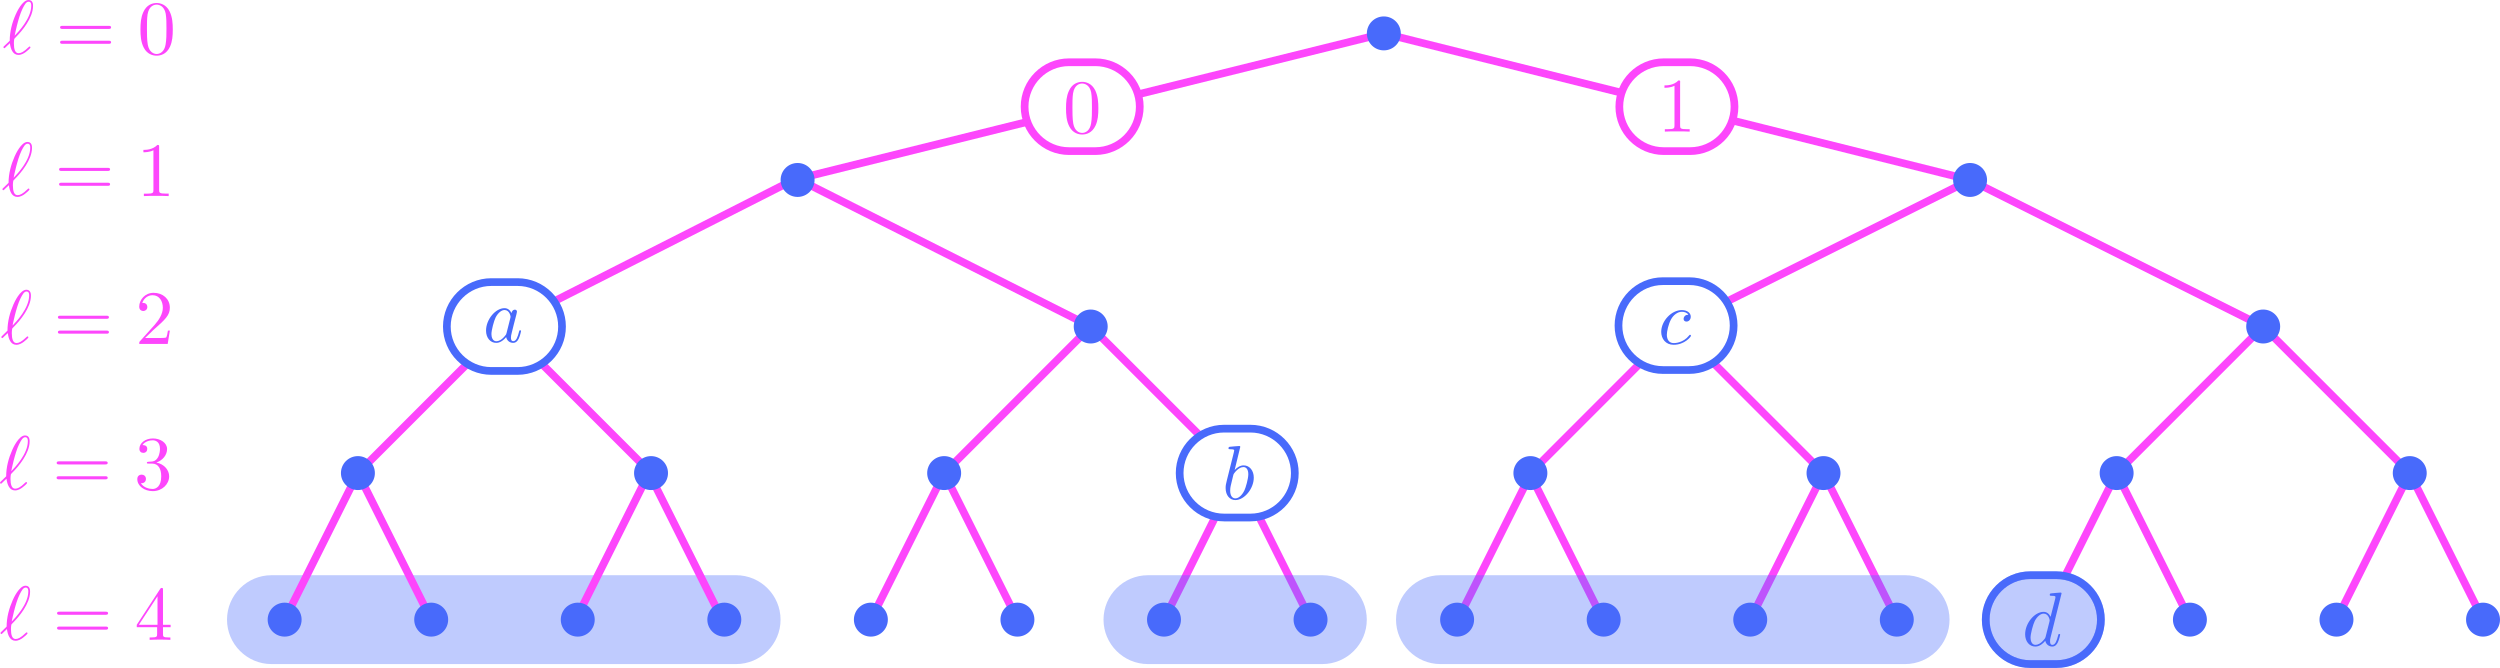 <?xml version="1.0" encoding="utf-8"?>
<!-- Generator: Adobe Illustrator 26.0.2, SVG Export Plug-In . SVG Version: 6.00 Build 0)  -->
<svg version="1.1" id="Layer_1" xmlns="http://www.w3.org/2000/svg" xmlns:xlink="http://www.w3.org/1999/xlink" x="0px" y="0px"
	 viewBox="0 0 324.1 86.59" style="enable-background:new 0 0 324.1 86.59;" xml:space="preserve">
<style type="text/css">
	.st0{opacity:0.35;fill:#486AFB;stroke:#486AFB;stroke-miterlimit:10;}
	.st1{opacity:0.35;fill:#486AFB;}
	.st2{fill:none;stroke:#FD46FC;stroke-miterlimit:10;}
	.st3{fill:#486AFB;}
	.st4{fill:#FD46FC;}
	.st5{fill:none;stroke:#486AFB;stroke-miterlimit:10;}
</style>
<path class="st0" d="M266.6,86.09h-3.41c-3.17,0-5.76-2.59-5.76-5.76v0c0-3.17,2.59-5.76,5.76-5.76h3.41c3.17,0,5.76,2.59,5.76,5.76
	v0C272.37,83.5,269.77,86.09,266.6,86.09z"/>
<path class="st1" d="M95.43,86.09H35.19c-3.17,0-5.76-2.59-5.76-5.76v0c0-3.17,2.59-5.76,5.76-5.76h60.24
	c3.17,0,5.76,2.59,5.76,5.76v0C101.2,83.5,98.6,86.09,95.43,86.09z"/>
<path class="st2" d="M219.1,19.59h-3.41c-3.17,0-5.76-2.59-5.76-5.76v0c0-3.17,2.59-5.76,5.76-5.76h3.41c3.17,0,5.76,2.59,5.76,5.76
	v0C224.87,17,222.27,19.59,219.1,19.59z"/>
<path class="st2" d="M142,19.59h-3.41c-3.17,0-5.76-2.59-5.76-5.76v0c0-3.17,2.59-5.76,5.76-5.76H142c3.17,0,5.76,2.59,5.76,5.76v0
	C147.76,17,145.17,19.59,142,19.59z"/>
<line class="st2" x1="224.58" y1="15.62" x2="255.4" y2="23.33"/>
<path class="st2" d="M224.58,15.62"/>
<line class="st2" x1="179.4" y1="4.33" x2="210.22" y2="12.03"/>
<line class="st2" x1="133.18" y1="15.8" x2="102.85" y2="23.33"/>
<line class="st2" x1="179.4" y1="4.33" x2="147.54" y2="12.23"/>
<line class="st2" x1="71.84" y1="39.06" x2="102.85" y2="23.33"/>
<line class="st2" x1="141.4" y1="42.33" x2="103.4" y2="23.19"/>
<line class="st2" x1="223.83" y1="39.11" x2="255.4" y2="23.33"/>
<line class="st2" x1="293.4" y1="42.33" x2="255.4" y2="23.33"/>
<line class="st2" x1="36.9" y1="80.33" x2="46.4" y2="61.33"/>
<line class="st2" x1="55.9" y1="80.33" x2="46.4" y2="61.33"/>
<line class="st2" x1="74.63" y1="80.33" x2="84.13" y2="61.33"/>
<line class="st2" x1="93.63" y1="80.33" x2="84.13" y2="61.33"/>
<line class="st2" x1="46.4" y1="61.33" x2="60.57" y2="47.16"/>
<line class="st2" x1="84.4" y1="61.33" x2="70.23" y2="47.16"/>
<line class="st2" x1="122.4" y1="61.33" x2="141.4" y2="42.33"/>
<line class="st2" x1="155.57" y1="56.49" x2="141.4" y2="42.33"/>
<line class="st2" x1="198.4" y1="61.33" x2="212.59" y2="47.13"/>
<line class="st2" x1="236.4" y1="61.33" x2="222.11" y2="47.04"/>
<line class="st2" x1="274.4" y1="61.33" x2="293.4" y2="42.33"/>
<line class="st2" x1="312.4" y1="61.33" x2="293.4" y2="42.33"/>
<line class="st2" x1="112.9" y1="80.33" x2="122.4" y2="61.33"/>
<line class="st2" x1="131.9" y1="80.33" x2="122.4" y2="61.33"/>
<line class="st2" x1="150.9" y1="80.33" x2="157.57" y2="66.98"/>
<line class="st2" x1="169.9" y1="80.33" x2="163.28" y2="67.09"/>
<line class="st2" x1="188.9" y1="80.53" x2="198.4" y2="61.53"/>
<line class="st2" x1="207.9" y1="80.53" x2="198.4" y2="61.53"/>
<line class="st2" x1="226.9" y1="80.33" x2="236.4" y2="61.33"/>
<line class="st2" x1="245.9" y1="80.33" x2="236.4" y2="61.33"/>
<line class="st2" x1="267.72" y1="74.67" x2="274.4" y2="61.33"/>
<line class="st2" x1="283.9" y1="80.33" x2="274.4" y2="61.33"/>
<line class="st2" x1="302.9" y1="80.33" x2="312.4" y2="61.33"/>
<line class="st2" x1="321.9" y1="80.33" x2="312.4" y2="61.33"/>
<circle class="st3" cx="36.9" cy="80.33" r="2.2"/>
<circle class="st3" cx="55.9" cy="80.33" r="2.2"/>
<circle class="st3" cx="74.9" cy="80.33" r="2.2"/>
<circle class="st3" cx="93.9" cy="80.33" r="2.2"/>
<circle class="st3" cx="112.9" cy="80.33" r="2.2"/>
<circle class="st3" cx="131.9" cy="80.33" r="2.2"/>
<circle class="st3" cx="150.9" cy="80.33" r="2.2"/>
<circle class="st3" cx="169.9" cy="80.33" r="2.2"/>
<circle class="st3" cx="188.9" cy="80.33" r="2.2"/>
<circle class="st3" cx="207.9" cy="80.33" r="2.2"/>
<circle class="st3" cx="226.9" cy="80.33" r="2.2"/>
<circle class="st3" cx="245.9" cy="80.33" r="2.2"/>
<circle class="st3" cx="283.9" cy="80.33" r="2.2"/>
<circle class="st3" cx="302.9" cy="80.33" r="2.2"/>
<circle class="st3" cx="321.9" cy="80.33" r="2.2"/>
<circle class="st3" cx="46.4" cy="61.33" r="2.2"/>
<circle class="st3" cx="84.4" cy="61.33" r="2.2"/>
<circle class="st3" cx="122.4" cy="61.33" r="2.2"/>
<circle class="st3" cx="198.4" cy="61.33" r="2.2"/>
<circle class="st3" cx="312.4" cy="61.33" r="2.2"/>
<circle class="st3" cx="236.4" cy="61.33" r="2.2"/>
<circle class="st3" cx="274.4" cy="61.33" r="2.2"/>
<circle class="st3" cx="179.4" cy="4.33" r="2.2"/>
<circle class="st3" cx="293.4" cy="42.33" r="2.2"/>
<circle class="st3" cx="103.4" cy="23.33" r="2.2"/>
<circle class="st3" cx="255.4" cy="23.33" r="2.2"/>
<circle class="st3" cx="141.4" cy="42.33" r="2.2"/>
<path class="st3" d="M65.67,43.17c-0.05,0.18-0.05,0.2-0.2,0.37c-0.44,0.55-0.84,0.7-1.12,0.7c-0.5,0-0.64-0.55-0.64-0.93
	c0-0.5,0.32-1.72,0.55-2.17c0.31-0.59,0.76-0.95,1.15-0.95c0.65,0,0.78,0.81,0.78,0.87c0,0.06-0.02,0.12-0.03,0.17L65.67,43.17
	 M66.31,40.59c-0.18-0.37-0.47-0.64-0.91-0.64c-1.16,0-2.39,1.46-2.39,2.91c0,0.93,0.55,1.59,1.32,1.59c0.2,0,0.7-0.04,1.29-0.75
	c0.08,0.42,0.43,0.75,0.9,0.75c0.35,0,0.58-0.23,0.73-0.55c0.17-0.36,0.3-0.96,0.3-0.98c0-0.1-0.09-0.1-0.12-0.1
	c-0.1,0-0.11,0.04-0.14,0.18c-0.17,0.65-0.35,1.23-0.75,1.23c-0.27,0-0.3-0.26-0.3-0.46c0-0.22,0.02-0.3,0.13-0.74
	c0.11-0.42,0.13-0.52,0.22-0.89l0.36-1.39c0.07-0.28,0.07-0.3,0.07-0.34c0-0.17-0.12-0.27-0.29-0.27
	C66.49,40.16,66.34,40.38,66.31,40.59z"/>
<path class="st3" d="M159.86,61.69c0.06-0.22,0.06-0.24,0.15-0.35c0.49-0.65,0.93-0.79,1.19-0.79c0.36,0,0.63,0.3,0.63,0.93
	c0,0.59-0.33,1.73-0.51,2.11c-0.33,0.67-0.78,1.02-1.17,1.02c-0.34,0-0.67-0.27-0.67-1c0-0.19,0-0.38,0.16-1L159.86,61.69
	 M160.79,57.93c0-0.01,0-0.11-0.13-0.11c-0.23,0-0.95,0.08-1.21,0.1c-0.08,0.01-0.19,0.02-0.19,0.2c0,0.12,0.09,0.12,0.24,0.12
	c0.48,0,0.5,0.07,0.5,0.17c0,0.07-0.09,0.41-0.14,0.62l-0.81,3.24c-0.12,0.5-0.16,0.65-0.16,1c0,0.94,0.53,1.56,1.26,1.56
	c1.17,0,2.39-1.48,2.39-2.91c0-0.9-0.53-1.59-1.32-1.59c-0.46,0-0.86,0.29-1.16,0.6L160.79,57.93z"/>
<path class="st3" d="M218.88,40.81c-0.16,0-0.3,0-0.44,0.14c-0.16,0.15-0.18,0.32-0.18,0.39c0,0.24,0.18,0.35,0.37,0.35
	c0.29,0,0.56-0.24,0.56-0.64c0-0.49-0.47-0.85-1.17-0.85c-1.34,0-2.66,1.42-2.66,2.82c0,0.89,0.57,1.68,1.61,1.68
	c1.42,0,2.25-1.05,2.25-1.17c0-0.06-0.06-0.13-0.12-0.13c-0.05,0-0.07,0.02-0.13,0.1c-0.78,0.98-1.87,0.98-1.99,0.98
	c-0.62,0-0.89-0.49-0.89-1.08c0-0.41,0.2-1.37,0.54-1.99c0.31-0.57,0.85-0.99,1.4-0.99C218.36,40.41,218.74,40.54,218.88,40.81"/>
<path class="st3" d="M265.2,82.53c-0.05,0.18-0.05,0.2-0.2,0.37c-0.44,0.55-0.84,0.7-1.12,0.7c-0.5,0-0.64-0.55-0.64-0.93
	c0-0.5,0.32-1.72,0.55-2.17c0.31-0.59,0.76-0.95,1.15-0.95c0.65,0,0.78,0.81,0.78,0.87c0,0.06-0.02,0.12-0.03,0.17L265.2,82.53
	 M267.26,76.93c0-0.01,0-0.11-0.13-0.11c-0.15,0-1.09,0.09-1.26,0.11c-0.08,0.01-0.14,0.06-0.14,0.19c0,0.12,0.09,0.12,0.24,0.12
	c0.48,0,0.5,0.07,0.5,0.17l-0.03,0.2l-0.6,2.35c-0.18-0.37-0.47-0.64-0.91-0.64c-1.16,0-2.39,1.46-2.39,2.91
	c0,0.93,0.55,1.59,1.32,1.59c0.2,0,0.7-0.04,1.29-0.75c0.08,0.42,0.43,0.75,0.9,0.75c0.35,0,0.58-0.23,0.73-0.55
	c0.17-0.36,0.3-0.96,0.3-0.98c0-0.1-0.09-0.1-0.12-0.1c-0.1,0-0.11,0.04-0.14,0.18c-0.17,0.65-0.35,1.23-0.75,1.23
	c-0.27,0-0.3-0.26-0.3-0.46c0-0.24,0.02-0.31,0.06-0.48L267.26,76.93z"/>
<path class="st4" d="M140.29,17.23c-0.39,0-0.97-0.25-1.15-1.2c-0.11-0.6-0.11-1.51-0.11-2.1c0-0.64,0-1.29,0.08-1.83
	c0.19-1.18,0.93-1.27,1.18-1.27c0.33,0,0.98,0.18,1.17,1.16c0.1,0.56,0.1,1.31,0.1,1.94c0,0.75,0,1.42-0.11,2.06
	C141.3,16.93,140.74,17.23,140.29,17.23 M142.39,14.05c0-0.8-0.05-1.59-0.4-2.33c-0.46-0.95-1.27-1.11-1.69-1.11
	c-0.6,0-1.32,0.26-1.73,1.18c-0.32,0.69-0.37,1.46-0.37,2.26c0,0.74,0.04,1.64,0.45,2.39c0.43,0.8,1.15,1,1.64,1
	c0.54,0,1.29-0.21,1.73-1.15C142.34,15.61,142.39,14.84,142.39,14.05z"/>
<path class="st4" d="M217.82,10.69c0-0.24,0-0.26-0.23-0.26c-0.62,0.64-1.49,0.64-1.81,0.64v0.31c0.2,0,0.78,0,1.3-0.26v5.15
	c0,0.36-0.03,0.48-0.93,0.48h-0.32v0.31c0.35-0.03,1.21-0.03,1.61-0.03c0.4,0,1.26,0,1.61,0.03v-0.31h-0.32
	c-0.89,0-0.92-0.11-0.92-0.48V10.69"/>
<path class="st4" d="M1.9,4.63c0.02-0.11,0.45-2.32,1.01-3.48c0.27-0.54,0.48-0.93,0.8-0.93c0.34,0,0.34,0.36,0.34,0.52
	C4.05,2.39,2.38,4.13,1.9,4.63 M0.49,6.02c-0.02,0.03-0.05,0.06-0.05,0.1c0,0.05,0.06,0.13,0.12,0.13c0.05,0,0.08-0.03,0.36-0.31
	C1,5.87,1.2,5.68,1.28,5.6c0.1,0.78,0.39,1.52,1.11,1.52c0.4,0,0.75-0.23,0.95-0.38c0.14-0.1,0.61-0.49,0.61-0.59
	c0-0.03-0.03-0.12-0.12-0.12c-0.03,0-0.04,0.01-0.13,0.09C3.06,6.75,2.7,6.9,2.41,6.9C1.96,6.9,1.8,6.39,1.8,5.61
	c0-0.06,0.02-0.52,0.05-0.57C1.87,5.02,1.87,5,2.07,4.8c0.8-0.8,2.21-2.48,2.21-4.02C4.29,0.61,4.29,0,3.7,0
	C2.88,0,2.14,1.64,2.04,1.87C1.56,2.95,1.26,4.11,1.26,5.29L0.49,6.02z"/>
<path class="st4" d="M14.07,5.68c0.14,0,0.33,0,0.33-0.2c0-0.2-0.19-0.2-0.34-0.2H8.13c-0.15,0-0.34,0-0.34,0.2
	c0,0.2,0.19,0.2,0.33,0.2H14.07 M14.06,3.75c0.15,0,0.34,0,0.34-0.2c0-0.2-0.19-0.2-0.33-0.2H8.12c-0.14,0-0.33,0-0.33,0.2
	c0,0.2,0.19,0.2,0.34,0.2H14.06z"/>
<path class="st4" d="M20.31,7c-0.39,0-0.97-0.25-1.15-1.2c-0.11-0.6-0.11-1.51-0.11-2.1c0-0.64,0-1.29,0.08-1.83
	c0.19-1.18,0.93-1.27,1.18-1.27c0.33,0,0.98,0.18,1.17,1.16c0.1,0.56,0.1,1.31,0.1,1.94c0,0.75,0,1.42-0.11,2.06
	C21.32,6.7,20.75,7,20.31,7 M22.4,3.83c0-0.8-0.05-1.59-0.4-2.33c-0.46-0.95-1.27-1.11-1.69-1.11c-0.6,0-1.32,0.26-1.73,1.18
	c-0.32,0.69-0.37,1.46-0.37,2.26c0,0.74,0.04,1.64,0.45,2.39c0.43,0.8,1.15,1,1.64,1c0.54,0,1.29-0.21,1.73-1.15
	C22.35,5.38,22.4,4.61,22.4,3.83z"/>
<path class="st4" d="M1.77,23.04c0.02-0.11,0.45-2.32,1.01-3.48c0.27-0.54,0.48-0.93,0.8-0.93c0.34,0,0.34,0.36,0.34,0.52
	C3.92,20.8,2.25,22.54,1.77,23.04 M0.36,24.43c-0.02,0.03-0.05,0.06-0.05,0.1c0,0.05,0.06,0.13,0.12,0.13
	c0.05,0,0.08-0.03,0.36-0.31c0.08-0.07,0.28-0.26,0.36-0.34c0.1,0.78,0.39,1.52,1.11,1.52c0.4,0,0.75-0.23,0.95-0.38
	c0.14-0.1,0.61-0.49,0.61-0.59c0-0.03-0.03-0.12-0.12-0.12c-0.03,0-0.04,0.01-0.13,0.09c-0.64,0.63-1,0.77-1.29,0.77
	c-0.45,0-0.61-0.52-0.61-1.29c0-0.06,0.02-0.52,0.05-0.57c0.02-0.03,0.02-0.05,0.22-0.25c0.8-0.8,2.21-2.48,2.21-4.02
	c0-0.17,0-0.77-0.59-0.77c-0.82,0-1.56,1.64-1.66,1.87c-0.48,1.08-0.79,2.25-0.79,3.43L0.36,24.43z"/>
<path class="st4" d="M13.94,24.09c0.14,0,0.33,0,0.33-0.2c0-0.2-0.19-0.2-0.34-0.2H8c-0.15,0-0.34,0-0.34,0.2
	c0,0.2,0.19,0.2,0.33,0.2H13.94 M13.93,22.16c0.15,0,0.34,0,0.34-0.2c0-0.2-0.19-0.2-0.33-0.2H7.99c-0.14,0-0.33,0-0.33,0.2
	c0,0.2,0.19,0.2,0.34,0.2H13.93z"/>
<path class="st4" d="M20.63,19.05c0-0.24,0-0.26-0.23-0.26c-0.62,0.64-1.49,0.64-1.81,0.64v0.31c0.2,0,0.78,0,1.3-0.26v5.15
	c0,0.36-0.03,0.48-0.92,0.48h-0.32v0.31c0.35-0.03,1.21-0.03,1.61-0.03c0.4,0,1.26,0,1.61,0.03V25.1h-0.32
	c-0.89,0-0.92-0.11-0.92-0.48V19.05"/>
<path class="st4" d="M1.63,42.2c0.02-0.11,0.45-2.32,1.01-3.48c0.27-0.54,0.48-0.93,0.8-0.93c0.34,0,0.34,0.36,0.34,0.52
	C3.77,39.97,2.1,41.71,1.63,42.2 M0.22,43.6c-0.02,0.03-0.05,0.06-0.05,0.1c0,0.05,0.06,0.13,0.12,0.13c0.05,0,0.08-0.03,0.36-0.31
	c0.08-0.07,0.28-0.26,0.36-0.34c0.1,0.78,0.39,1.52,1.11,1.52c0.4,0,0.75-0.23,0.95-0.38c0.14-0.1,0.61-0.49,0.61-0.59
	c0-0.03-0.03-0.12-0.12-0.12c-0.03,0-0.04,0.01-0.13,0.09c-0.64,0.62-1,0.77-1.29,0.77c-0.45,0-0.61-0.52-0.61-1.29
	c0-0.06,0.02-0.52,0.05-0.57c0.02-0.03,0.02-0.05,0.22-0.25c0.8-0.8,2.21-2.48,2.21-4.02c0-0.17,0-0.78-0.59-0.78
	c-0.82,0-1.56,1.64-1.66,1.87c-0.48,1.08-0.79,2.25-0.79,3.43L0.22,43.6z"/>
<path class="st4" d="M13.79,43.26c0.14,0,0.33,0,0.33-0.2c0-0.2-0.19-0.2-0.34-0.2H7.85c-0.15,0-0.34,0-0.34,0.2
	c0,0.2,0.19,0.2,0.33,0.2H13.79 M13.78,41.33c0.15,0,0.34,0,0.34-0.2c0-0.2-0.19-0.2-0.33-0.2H7.84c-0.14,0-0.33,0-0.33,0.2
	c0,0.2,0.19,0.2,0.34,0.2H13.78z"/>
<path class="st4" d="M18.82,43.81l1.05-1.02c1.55-1.37,2.15-1.91,2.15-2.9c0-1.13-0.9-1.93-2.11-1.93c-1.12,0-1.86,0.91-1.86,1.8
	c0,0.56,0.5,0.56,0.53,0.56c0.17,0,0.52-0.12,0.52-0.53c0-0.26-0.18-0.52-0.53-0.52c-0.08,0-0.1,0-0.13,0.01
	c0.23-0.65,0.76-1.01,1.34-1.01c0.9,0,1.33,0.8,1.33,1.62c0,0.8-0.5,1.58-1.04,2.2l-1.91,2.13c-0.11,0.11-0.11,0.13-0.11,0.37h3.69
	l0.28-1.73h-0.25c-0.05,0.3-0.12,0.73-0.22,0.88c-0.07,0.08-0.73,0.08-0.94,0.08H18.82"/>
<path class="st4" d="M1.46,61.09c0.02-0.11,0.45-2.32,1.01-3.48c0.27-0.54,0.48-0.93,0.8-0.93c0.34,0,0.34,0.36,0.34,0.52
	C3.61,58.85,1.94,60.59,1.46,61.09 M0.05,62.48C0.03,62.51,0,62.54,0,62.58c0,0.05,0.06,0.13,0.12,0.13c0.05,0,0.08-0.03,0.36-0.31
	c0.08-0.07,0.28-0.26,0.36-0.34c0.1,0.78,0.39,1.52,1.11,1.52c0.4,0,0.75-0.23,0.95-0.38c0.14-0.1,0.61-0.49,0.61-0.59
	c0-0.03-0.03-0.12-0.12-0.12c-0.03,0-0.04,0.01-0.13,0.09c-0.64,0.63-1,0.77-1.29,0.77c-0.45,0-0.61-0.52-0.61-1.29
	c0-0.06,0.02-0.52,0.05-0.57c0.02-0.03,0.02-0.05,0.22-0.25c0.8-0.8,2.21-2.48,2.21-4.02c0-0.17,0-0.77-0.59-0.77
	c-0.82,0-1.56,1.64-1.66,1.87c-0.48,1.08-0.79,2.25-0.79,3.43L0.05,62.48z"/>
<path class="st4" d="M13.63,62.14c0.14,0,0.33,0,0.33-0.2c0-0.2-0.19-0.2-0.34-0.2H7.68c-0.15,0-0.34,0-0.34,0.2
	c0,0.2,0.19,0.2,0.33,0.2H13.63 M13.62,60.21c0.15,0,0.34,0,0.34-0.2c0-0.2-0.19-0.2-0.33-0.2H7.68c-0.14,0-0.33,0-0.33,0.2
	c0,0.2,0.19,0.2,0.34,0.2H13.62z"/>
<path class="st4" d="M20.27,59.96c0.81-0.27,1.39-0.96,1.39-1.75c0-0.81-0.88-1.37-1.83-1.37c-1,0-1.76,0.6-1.76,1.35
	c0,0.33,0.22,0.52,0.51,0.52c0.31,0,0.51-0.22,0.51-0.51c0-0.5-0.47-0.5-0.62-0.5c0.31-0.49,0.96-0.62,1.32-0.62
	c0.41,0,0.95,0.22,0.95,1.11c0,0.12-0.02,0.7-0.28,1.13c-0.3,0.48-0.64,0.51-0.88,0.52c-0.08,0.01-0.32,0.03-0.39,0.03
	c-0.08,0.01-0.15,0.02-0.15,0.12c0,0.11,0.07,0.11,0.24,0.11h0.44c0.81,0,1.18,0.68,1.18,1.65c0,1.35-0.69,1.64-1.12,1.64
	c-0.43,0-1.17-0.17-1.52-0.75c0.35,0.05,0.66-0.17,0.66-0.55c0-0.36-0.27-0.56-0.56-0.56c-0.24,0-0.56,0.14-0.56,0.58
	c0,0.9,0.92,1.56,2.01,1.56c1.21,0,2.12-0.9,2.12-1.92C21.93,60.95,21.3,60.17,20.27,59.96"/>
<path class="st4" d="M1.52,80.58c0.02-0.11,0.45-2.32,1.01-3.48c0.27-0.54,0.48-0.93,0.8-0.93c0.34,0,0.34,0.36,0.34,0.52
	C3.66,78.34,1.99,80.08,1.52,80.58 M0.11,81.97c-0.02,0.03-0.05,0.06-0.05,0.1c0,0.05,0.06,0.13,0.12,0.13
	c0.05,0,0.08-0.03,0.36-0.31c0.08-0.07,0.28-0.26,0.36-0.34c0.1,0.78,0.39,1.52,1.11,1.52c0.4,0,0.75-0.23,0.95-0.38
	c0.14-0.1,0.61-0.49,0.61-0.59c0-0.03-0.03-0.12-0.12-0.12c-0.03,0-0.04,0.01-0.13,0.09c-0.64,0.62-1,0.77-1.29,0.77
	c-0.45,0-0.61-0.52-0.61-1.29c0-0.06,0.02-0.52,0.05-0.57c0.02-0.03,0.02-0.05,0.22-0.25c0.8-0.8,2.21-2.48,2.21-4.02
	c0-0.17,0-0.78-0.59-0.78c-0.82,0-1.56,1.64-1.66,1.87c-0.48,1.08-0.79,2.25-0.79,3.43L0.11,81.97z"/>
<path class="st4" d="M13.68,81.63c0.14,0,0.33,0,0.33-0.2c0-0.2-0.19-0.2-0.34-0.2H7.74c-0.15,0-0.34,0-0.34,0.2
	c0,0.2,0.19,0.2,0.33,0.2H13.68 M13.67,79.7c0.15,0,0.34,0,0.34-0.2c0-0.2-0.19-0.2-0.33-0.2H7.73c-0.14,0-0.33,0-0.33,0.2
	c0,0.2,0.19,0.2,0.34,0.2H13.67z"/>
<path class="st4" d="M20.43,81H18l2.42-3.7V81z M20.37,81.31v0.86c0,0.36-0.02,0.47-0.75,0.47H19.4v0.31
	c0.41-0.03,0.92-0.03,1.34-0.03c0.42,0,0.94,0,1.35,0.03v-0.31h-0.21c-0.74,0-0.75-0.11-0.75-0.47v-0.86h0.99V81h-0.99v-4.52
	c0-0.2,0-0.26-0.16-0.26c-0.09,0-0.12,0-0.2,0.12L17.73,81v0.31H20.37z"/>
<path class="st5" d="M67.1,48.09h-3.41c-3.17,0-5.76-2.59-5.76-5.76v0c0-3.17,2.59-5.76,5.76-5.76h3.41c3.17,0,5.76,2.59,5.76,5.76
	v0C72.87,45.5,70.27,48.09,67.1,48.09z"/>
<path class="st5" d="M162.1,67.09h-3.41c-3.17,0-5.76-2.59-5.76-5.76v0c0-3.17,2.59-5.76,5.76-5.76h3.41c3.17,0,5.76,2.59,5.76,5.76
	v0C167.87,64.5,165.27,67.09,162.1,67.09z"/>
<path class="st5" d="M218.99,47.97h-3.41c-3.17,0-5.76-2.59-5.76-5.76v0c0-3.17,2.59-5.76,5.76-5.76h3.41
	c3.17,0,5.76,2.59,5.76,5.76v0C224.75,45.38,222.16,47.97,218.99,47.97z"/>
<path class="st5" d="M266.6,86.09h-3.41c-3.17,0-5.76-2.59-5.76-5.76v0c0-3.17,2.59-5.76,5.76-5.76h3.41c3.17,0,5.76,2.59,5.76,5.76
	v0C272.37,83.5,269.77,86.09,266.6,86.09z"/>
<path class="st1" d="M171.43,86.09h-22.61c-3.17,0-5.76-2.59-5.76-5.76v0c0-3.17,2.59-5.76,5.76-5.76h22.61
	c3.17,0,5.76,2.59,5.76,5.76v0C177.2,83.5,174.6,86.09,171.43,86.09z"/>
<path class="st1" d="M246.98,86.09h-60.24c-3.17,0-5.76-2.59-5.76-5.76v0c0-3.17,2.59-5.76,5.76-5.76h60.24
	c3.17,0,5.76,2.59,5.76,5.76v0C252.74,83.5,250.15,86.09,246.98,86.09z"/>
</svg>
